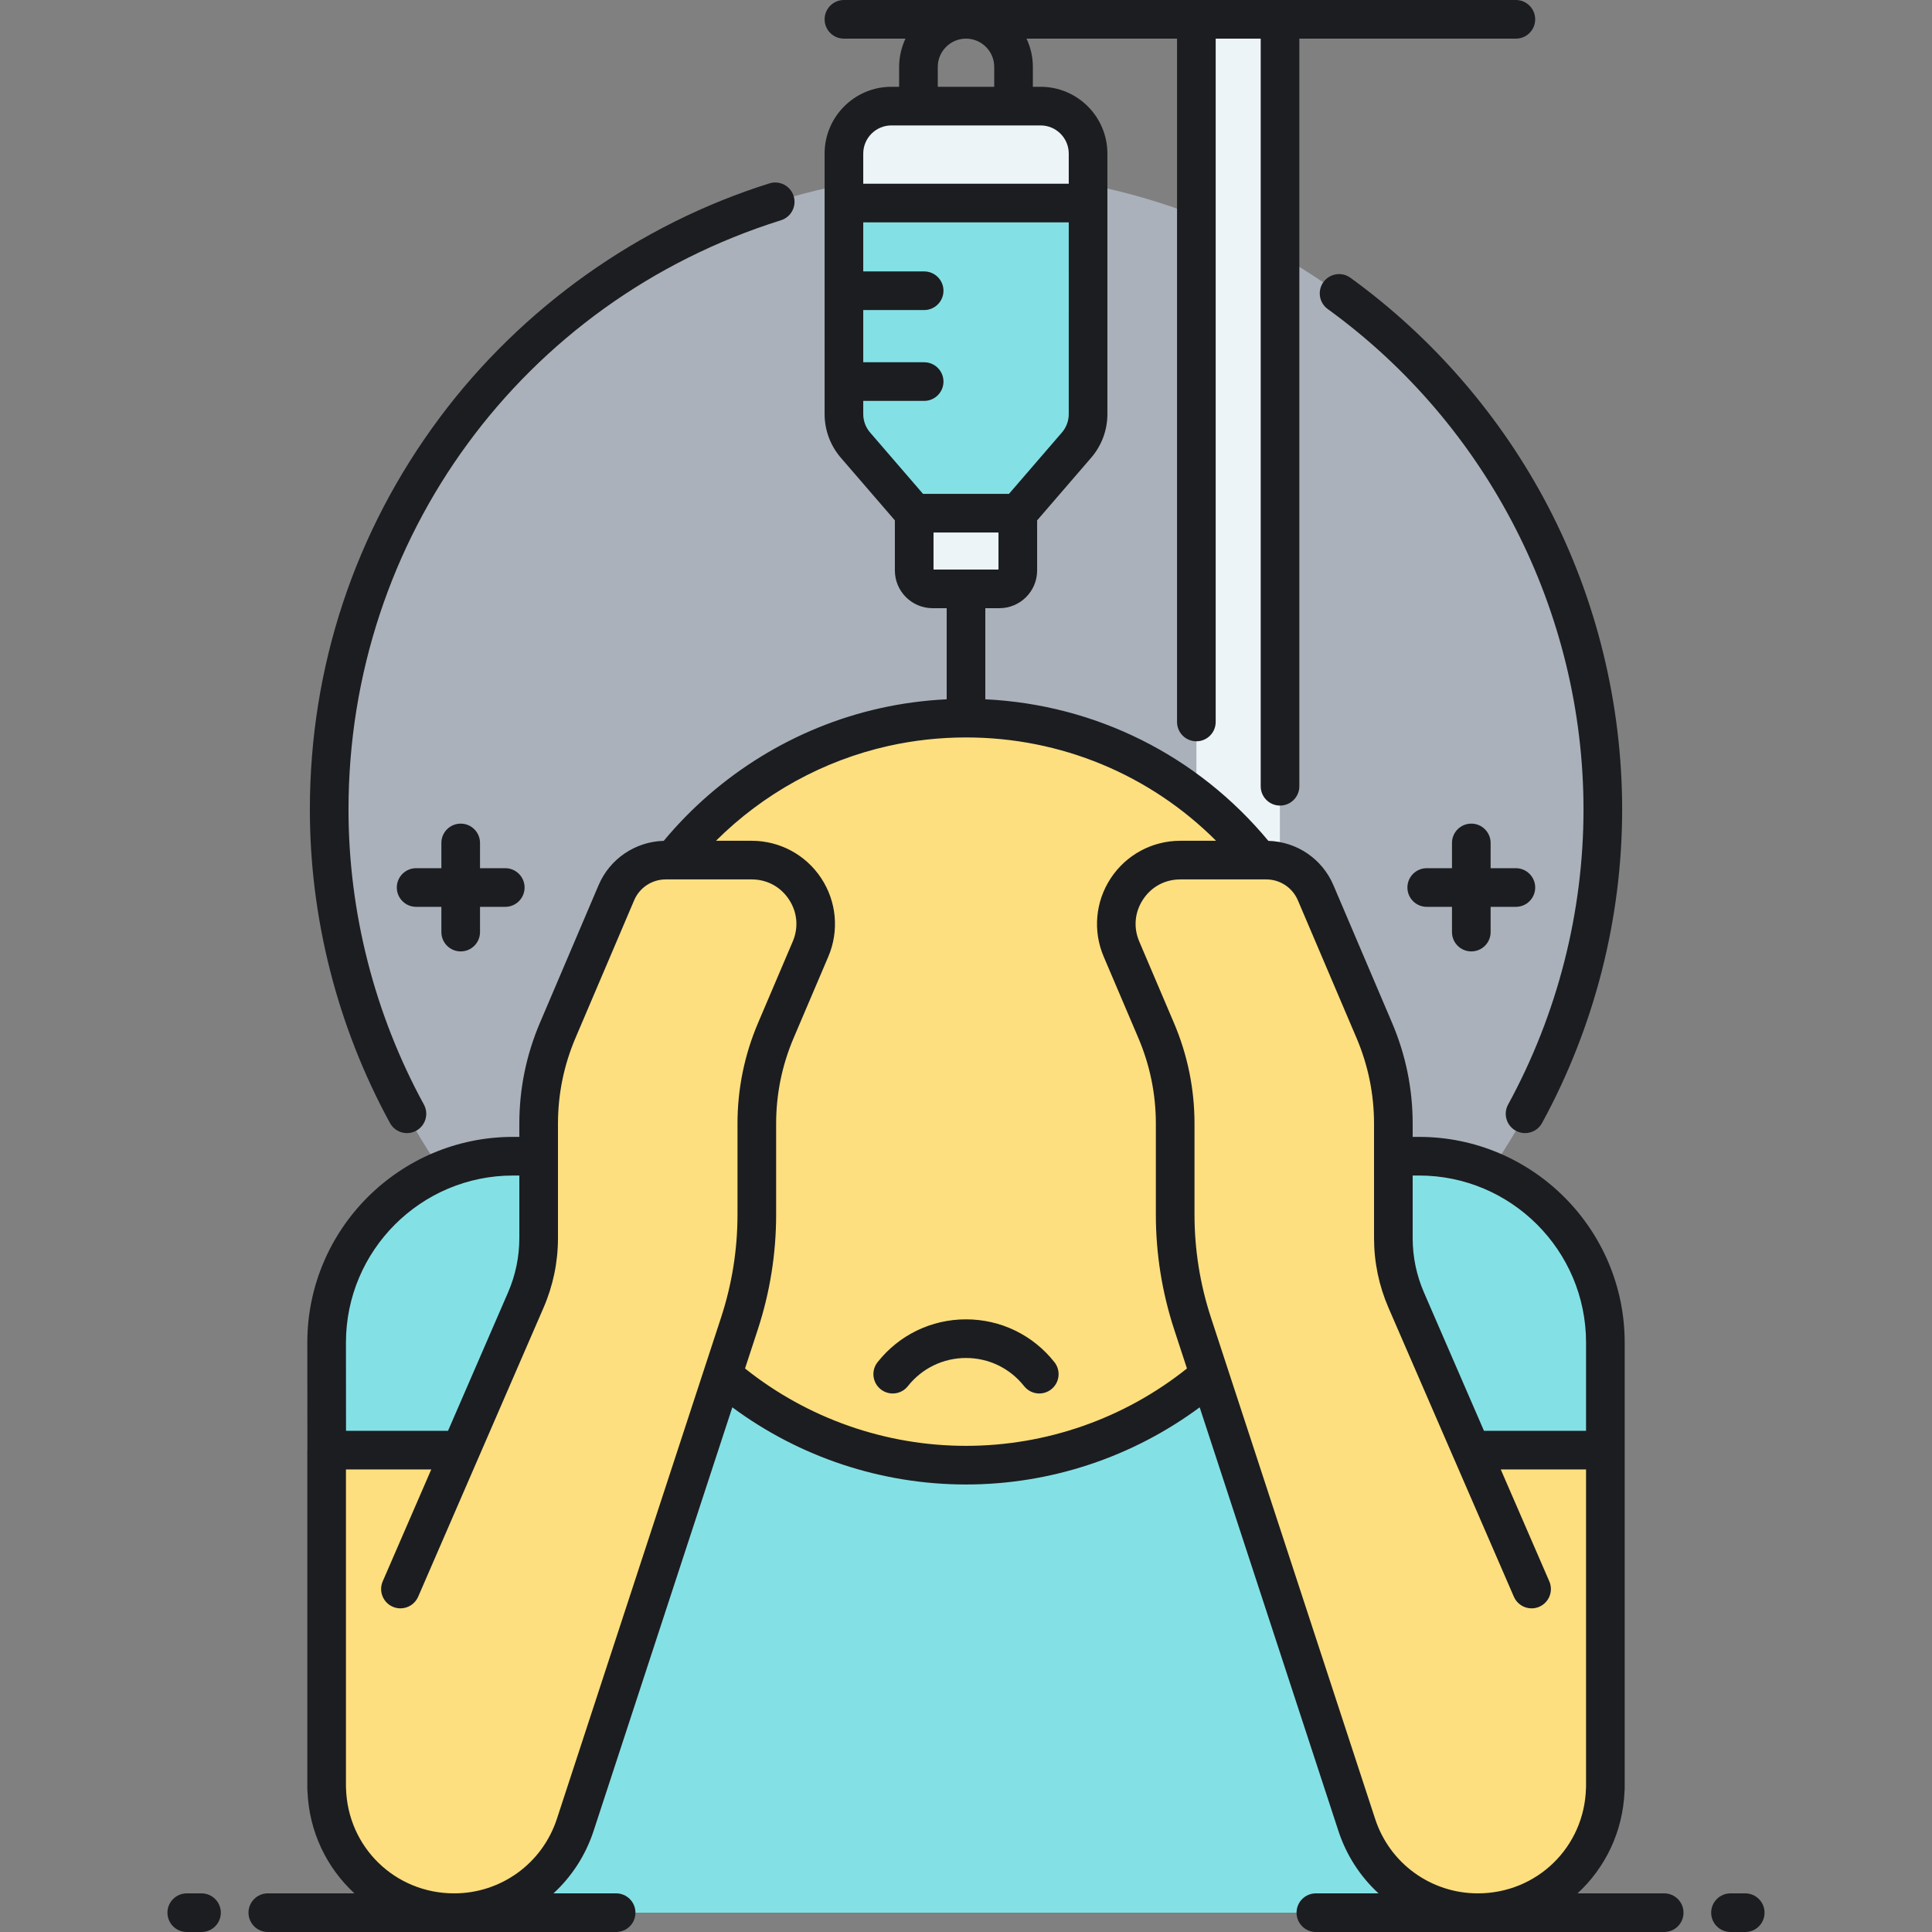 <?xml version="1.0" encoding="utf-8"?>
<!-- Generator: Adobe Illustrator 23.0.0, SVG Export Plug-In . SVG Version: 6.00 Build 0)  -->
<svg version="1.1" id="Layer_1" xmlns="http://www.w3.org/2000/svg" xmlns:xlink="http://www.w3.org/1999/xlink" x="0px" y="0px"
	 viewBox="0 0 500 500" style="enable-background:new 0 0 500 500;" xml:space="preserve">
<rect x="0" y="0" width="500" height="500" fill="#808080" stroke="none"/>
<style type="text/css">
	.st0{fill:#83E1E5;}
	.st1{fill:#AAB1BA;}
	.st2{fill:#FDDF7F;}
	.st3{fill:#ECF4F7;}
	.st4{fill:#1C1D21;}
</style>
<g>
	<path class="st1" d="M309.619,206.431V55.836c-8.988-3.489-18.355-6.217-28.027-8.095v59.428c0,2.946-1.059,5.794-2.983,8.024
		l-15.204,17.623v14.829c0,2.623-2.127,4.75-4.75,4.75h-17.311c-2.623,0-4.75-2.127-4.75-4.75v-14.829l-15.204-17.623
		c-1.924-2.231-2.983-5.078-2.983-8.024V47.741C142.502,62.479,85.192,129.298,85.192,209.512c0,34.687,10.73,66.861,29.033,93.411
		h0c5.708-2.379,11.968-3.697,18.538-3.697h6.64h0v-8.416c0-8.295,1.676-16.505,4.928-24.137l15.184-35.637
		c2.182-5.12,7.21-8.443,12.776-8.443l1.853,0c17.705-22.381,45.102-36.744,75.855-36.744
		C272.498,185.848,293.194,193.542,309.619,206.431C309.619,206.432,309.619,206.432,309.619,206.431z"/>
</g>
<g>
	<path class="st1" d="M331.27,66.116v156.95c0,0,0,0-0.001,0c4.073,1.081,7.512,3.974,9.215,7.97l15.184,35.637
		c3.252,7.632,4.928,15.842,4.928,24.137v8.416h0h6.64c6.57,0,12.83,1.319,18.538,3.697h0
		c18.303-26.551,29.033-58.724,29.033-93.411C414.808,148.044,381.155,94.445,331.27,66.116z"/>
</g>
<g>
	<path class="st3" d="M325.855,222.593l1.853,0c1.222,0,2.415,0.169,3.561,0.473V5h-21.651v201.431
		C315.646,211.161,321.102,216.585,325.855,222.593z"/>
</g>
<g>
	<g>
		<path class="st0" d="M351.134,472.293l-38.14-116.454c-16.919,14.549-38.929,23.346-62.994,23.346s-46.074-8.797-62.994-23.346
			l-38.14,116.454C144.43,485.839,131.79,495,117.536,495h264.928C368.21,495,355.57,485.839,351.134,472.293z"/>
	</g>
</g>
<g>
	<g>
		<path class="st2" d="M380.77,375.292l-16.829-38.793c-2.206-5.085-3.345-10.57-3.345-16.113V290.81
			c0-8.295-1.676-16.505-4.928-24.137l-15.184-35.637c-2.182-5.12-7.21-8.443-12.776-8.443l-1.853,0
			c-17.705-22.381-45.102-36.744-75.855-36.744s-58.15,14.363-75.855,36.744l-1.853,0c-5.566,0-10.594,3.323-12.776,8.443
			l-15.184,35.637c-3.252,7.632-4.928,15.842-4.928,24.137v29.575c0,5.543-1.138,11.028-3.345,16.113l-16.829,38.793H84.532v87.644
			l0.021-0.038C85.002,479.93,98.856,495,117.536,495h0c14.254,0,26.894-9.161,31.33-22.707l38.14-116.454
			c16.919,14.549,38.929,23.346,62.994,23.346s46.074-8.796,62.994-23.346l38.14,116.454C355.57,485.839,368.21,495,382.464,495h0
			c18.68,0,32.534-15.07,32.983-32.102l0.021,0.038v-87.644H380.77z"/>
	</g>
</g>
<g>
	<g>
		<path class="st0" d="M139.404,299.226h-6.64c-26.638,0-48.232,21.594-48.232,48.232v27.834h34.697l16.829-38.793
			c0.552-1.271,1.036-2.568,1.453-3.884c0.417-1.316,0.766-2.651,1.046-4.001c0.56-2.7,0.845-5.457,0.845-8.228L139.404,299.226
			L139.404,299.226z"/>
	</g>
</g>
<g>
	<g>
		<path class="st0" d="M367.236,299.226h-6.64h0v21.159c0,2.772,0.285,5.529,0.845,8.228c0.28,1.35,0.629,2.685,1.046,4.001
			c0.417,1.316,0.902,2.612,1.453,3.884l16.829,38.793h34.697v-27.834C415.468,320.82,393.874,299.226,367.236,299.226z"/>
	</g>
</g>
<g>
	<path class="st3" d="M236.595,132.817v14.829c0,2.623,2.126,4.75,4.75,4.75h17.311c2.623,0,4.75-2.126,4.75-4.75v-14.829H236.595z"
		/>
</g>
<g>
	<path class="st0" d="M218.408,39.745v67.424c0,2.946,1.059,5.794,2.983,8.024l15.204,17.623h26.81l15.204-17.623
		c1.924-2.23,2.983-5.078,2.983-8.024V39.745c0-6.784-5.5-12.284-12.284-12.284h-38.616
		C223.908,27.461,218.408,32.961,218.408,39.745z"/>
</g>
<g>
	<path class="st3" d="M281.592,52.55V39.745c0-6.784-5.5-12.284-12.284-12.284h-38.616c-6.784,0-12.284,5.5-12.284,12.284V52.55
		H281.592z"/>
</g>
<path class="st4" d="M100.927,290.644c-13.565-24.84-20.735-52.895-20.735-81.132c0-36.886,11.626-71.966,33.622-101.447
	c21.262-28.498,51.561-50.023,85.315-60.608c2.634-0.826,5.44,0.64,6.267,3.275c0.826,2.635-0.64,5.441-3.275,6.267
	c-66.949,20.995-111.93,82.286-111.93,152.513c0,26.567,6.747,52.964,19.511,76.339c1.324,2.424,0.432,5.461-1.992,6.785
	c-0.761,0.416-1.582,0.613-2.392,0.613C103.549,293.248,101.834,292.307,100.927,290.644z M349.486,71.884
	c-2.237-1.62-5.363-1.119-6.982,1.117c-1.62,2.237-1.119,5.363,1.117,6.982c41.445,30.009,66.188,78.431,66.188,129.528
	c0,26.567-6.747,52.964-19.511,76.339c-1.324,2.424-0.432,5.461,1.992,6.785c0.761,0.416,1.582,0.613,2.392,0.613
	c1.77,0,3.485-0.942,4.393-2.605c13.565-24.84,20.735-52.895,20.735-81.132c0-27.302-6.635-54.442-19.188-78.484
	C388.474,107.763,370.792,87.311,349.486,71.884z M250,341.445c-8.972,0-17.313,4.04-22.885,11.084
	c-1.713,2.166-1.346,5.31,0.819,7.023c2.167,1.714,5.311,1.346,7.023-0.819c3.664-4.632,9.147-7.288,15.042-7.288
	s11.378,2.656,15.042,7.288c0.987,1.248,2.449,1.898,3.925,1.898c1.086,0,2.181-0.353,3.099-1.079
	c2.166-1.713,2.533-4.858,0.819-7.023C267.313,345.485,258.972,341.445,250,341.445z M52.15,490h-3.813c-2.761,0-5,2.239-5,5
	s2.239,5,5,5h3.813c2.761,0,5-2.239,5-5S54.912,490,52.15,490z M435.69,495c0,2.761-2.239,5-5,5h-90.144c-2.761,0-5-2.239-5-5
	s2.239-5,5-5h16.213c-4.673-4.298-8.298-9.801-10.377-16.151l-35.907-109.636c-17.437,12.912-38.634,19.971-60.475,19.971
	c-21.841,0-43.039-7.058-60.475-19.971l-35.907,109.635c-2.079,6.349-5.704,11.852-10.377,16.151h16.213c2.761,0,5,2.239,5,5
	s-2.239,5-5,5H69.31c-2.761,0-5-2.239-5-5s2.239-5,5-5h22.423c-7.149-6.583-11.739-15.905-12.161-26.427
	c-0.027-0.209-0.041-0.421-0.041-0.636v-87.644c0-0.071,0.018-0.137,0.021-0.207l-0.021-27.624
	c0-29.356,23.879-53.235,53.231-53.235h1.64v-3.416c0-9.019,1.792-17.799,5.328-26.097l15.185-35.637
	c2.905-6.817,9.486-11.264,16.86-11.465c14.347-17.266,34.102-29.422,55.918-34.307c5.664-1.268,11.465-2.043,17.306-2.328v-23.581
	h-3.656c-5.376,0-9.75-4.374-9.75-9.75v-12.971l-13.989-16.216c-2.707-3.137-4.197-7.147-4.197-11.29V39.745
	c0-9.53,7.753-17.284,17.284-17.284h2.004v-5.157c0-2.612,0.599-5.081,1.639-7.304h-15.927c-2.761,0-5-2.239-5-5s2.239-5,5-5h91.21
	h21.651h61.037c2.761,0,5,2.239,5,5s-2.239,5-5,5H336.27v193.483c0,2.761-2.239,5-5,5s-5-2.239-5-5V10h-11.651v176.848
	c0,2.761-2.239,5-5,5s-5-2.239-5-5V10h-38.954c1.041,2.223,1.639,4.692,1.639,7.304v5.157h2.004c9.53,0,17.284,7.754,17.284,17.284
	v67.424c0,4.143-1.491,8.153-4.197,11.29l-13.989,16.216v12.971c0,5.376-4.374,9.75-9.75,9.75H255v23.581
	c28.555,1.379,54.908,14.527,73.247,36.635c7.365,0.209,13.935,4.654,16.837,11.464l15.184,35.637
	c3.536,8.298,5.328,17.078,5.328,26.097v3.416h1.64c29.352,0,53.231,23.88,53.231,53.232v27.834v87.644
	c0,0.216-0.014,0.43-0.041,0.64c-0.422,10.521-5.012,19.842-12.16,26.424h22.423C433.451,490,435.69,492.239,435.69,495z
	 M242.696,22.461h14.608v-5.157c0-4.028-3.277-7.304-7.304-7.304s-7.304,3.277-7.304,7.304V22.461z M223.408,39.745v7.805h53.184
	v-7.805c0-4.016-3.268-7.284-7.284-7.284h-38.616C226.676,32.461,223.408,35.729,223.408,39.745z M225.177,111.927l13.708,15.89
	h22.23l13.708-15.889c1.141-1.322,1.769-3.012,1.769-4.758V57.55h-53.184v12.691h15.762c2.761,0,5,2.239,5,5s-2.239,5-5,5h-15.762
	v13.511h15.762c2.761,0,5,2.239,5,5s-2.239,5-5,5h-15.762v3.418C223.408,108.916,224.036,110.605,225.177,111.927z M241.595,147.396
	h16.811v-9.579h-16.811V147.396z M365.596,304.226v16.159c0,4.887,0.986,9.639,2.932,14.123l15.523,35.783h26.417v-22.834
	c0-23.838-19.394-43.232-43.231-43.232H365.596z M89.532,347.458l0.017,22.834h26.399l15.523-35.783
	c1.945-4.484,2.932-9.236,2.932-14.123v-16.159h-1.64C108.926,304.226,89.532,323.62,89.532,347.458z M182.253,354.289
	c0.001-0.002,0.001-0.004,0.001-0.006l4.358-13.306c2.822-8.616,4.252-17.583,4.252-26.65V290.81c0-9.019,1.793-17.8,5.329-26.097
	l8.971-21.055c1.546-3.629,1.185-7.597-0.99-10.888s-5.684-5.178-9.628-5.178h-20.401h0h-1.853c-3.568,0-6.777,2.121-8.176,5.403
	l-15.185,35.637c-3.004,7.051-4.527,14.513-4.527,22.177v29.575c0,6.264-1.264,12.355-3.758,18.103l-16.829,38.793
	c0,0,0,0.001-0.001,0.001l-15.596,35.949c-0.818,1.885-2.658,3.011-4.589,3.011c-0.664,0-1.339-0.133-1.987-0.414
	c-2.534-1.099-3.696-4.044-2.597-6.577l12.564-28.96H89.532v82.148c0.01,0.108,0.017,0.217,0.019,0.326
	C89.954,478.037,102.246,490,117.536,490c12.124,0,22.805-7.741,26.579-19.263L182.253,354.289z M307.183,354.162l-3.299-10.073
	c-3.151-9.623-4.75-19.636-4.75-29.763V290.81c0-7.665-1.523-15.126-4.528-22.177l-8.971-21.055
	c-2.843-6.673-2.153-14.27,1.846-20.321c4-6.051,10.718-9.664,17.971-9.664h9.271c-17.115-17.114-40.169-26.744-64.724-26.744
	c-6.79,0-13.559,0.745-20.12,2.214c-16.851,3.773-32.352,12.353-44.584,24.53h9.251c7.253,0,13.972,3.613,17.971,9.664
	c4,6.051,4.689,13.648,1.847,20.321l-8.972,21.055c-3.004,7.051-4.528,14.513-4.528,22.177v23.516c0,10.126-1.598,20.14-4.75,29.763
	l-3.299,10.073c16.195,12.935,36.372,20.023,57.184,20.023C270.812,374.185,290.988,367.097,307.183,354.162z M382.464,490
	c15.291,0,27.583-11.963,27.985-27.234c0.002-0.11,0.009-0.219,0.019-0.327v-82.147h-22.073l12.564,28.96
	c1.099,2.533-0.063,5.478-2.597,6.577c-0.648,0.281-1.323,0.414-1.987,0.414c-1.932,0-3.771-1.126-4.589-3.011l-15.572-35.894
	c-0.009-0.019-0.021-0.036-0.029-0.056l-16.829-38.793c-2.494-5.748-3.758-11.839-3.758-18.103V290.81
	c0-7.664-1.523-15.126-4.528-22.177l-15.184-35.637c-1.399-3.283-4.608-5.404-8.176-5.404h-1.853h-20.402
	c-3.944,0-7.454,1.887-9.628,5.178s-2.536,7.259-0.989,10.888l8.971,21.055c3.536,8.297,5.329,17.078,5.329,26.097v23.516
	c0,9.068,1.431,18.034,4.252,26.65l4.358,13.306l38.14,116.454C359.659,482.259,370.34,490,382.464,490z M451.663,490h-3.813
	c-2.761,0-5,2.239-5,5s2.239,5,5,5h3.813c2.761,0,5-2.239,5-5S454.424,490,451.663,490z M119.228,246.224c2.761,0,5-2.239,5-5
	v-6.535h6.535c2.761,0,5-2.239,5-5s-2.239-5-5-5h-6.535v-6.535c0-2.761-2.239-5-5-5s-5,2.239-5,5v6.535h-6.535c-2.761,0-5,2.239-5,5
	s2.239,5,5,5h6.535v6.535C114.228,243.986,116.467,246.224,119.228,246.224z M380.772,246.224c2.761,0,5-2.239,5-5v-6.535h6.535
	c2.761,0,5-2.239,5-5s-2.239-5-5-5h-6.535v-6.535c0-2.761-2.239-5-5-5s-5,2.239-5,5v6.535h-6.535c-2.761,0-5,2.239-5,5s2.239,5,5,5
	h6.535v6.535C375.772,243.986,378.011,246.224,380.772,246.224z"/>
</svg>

